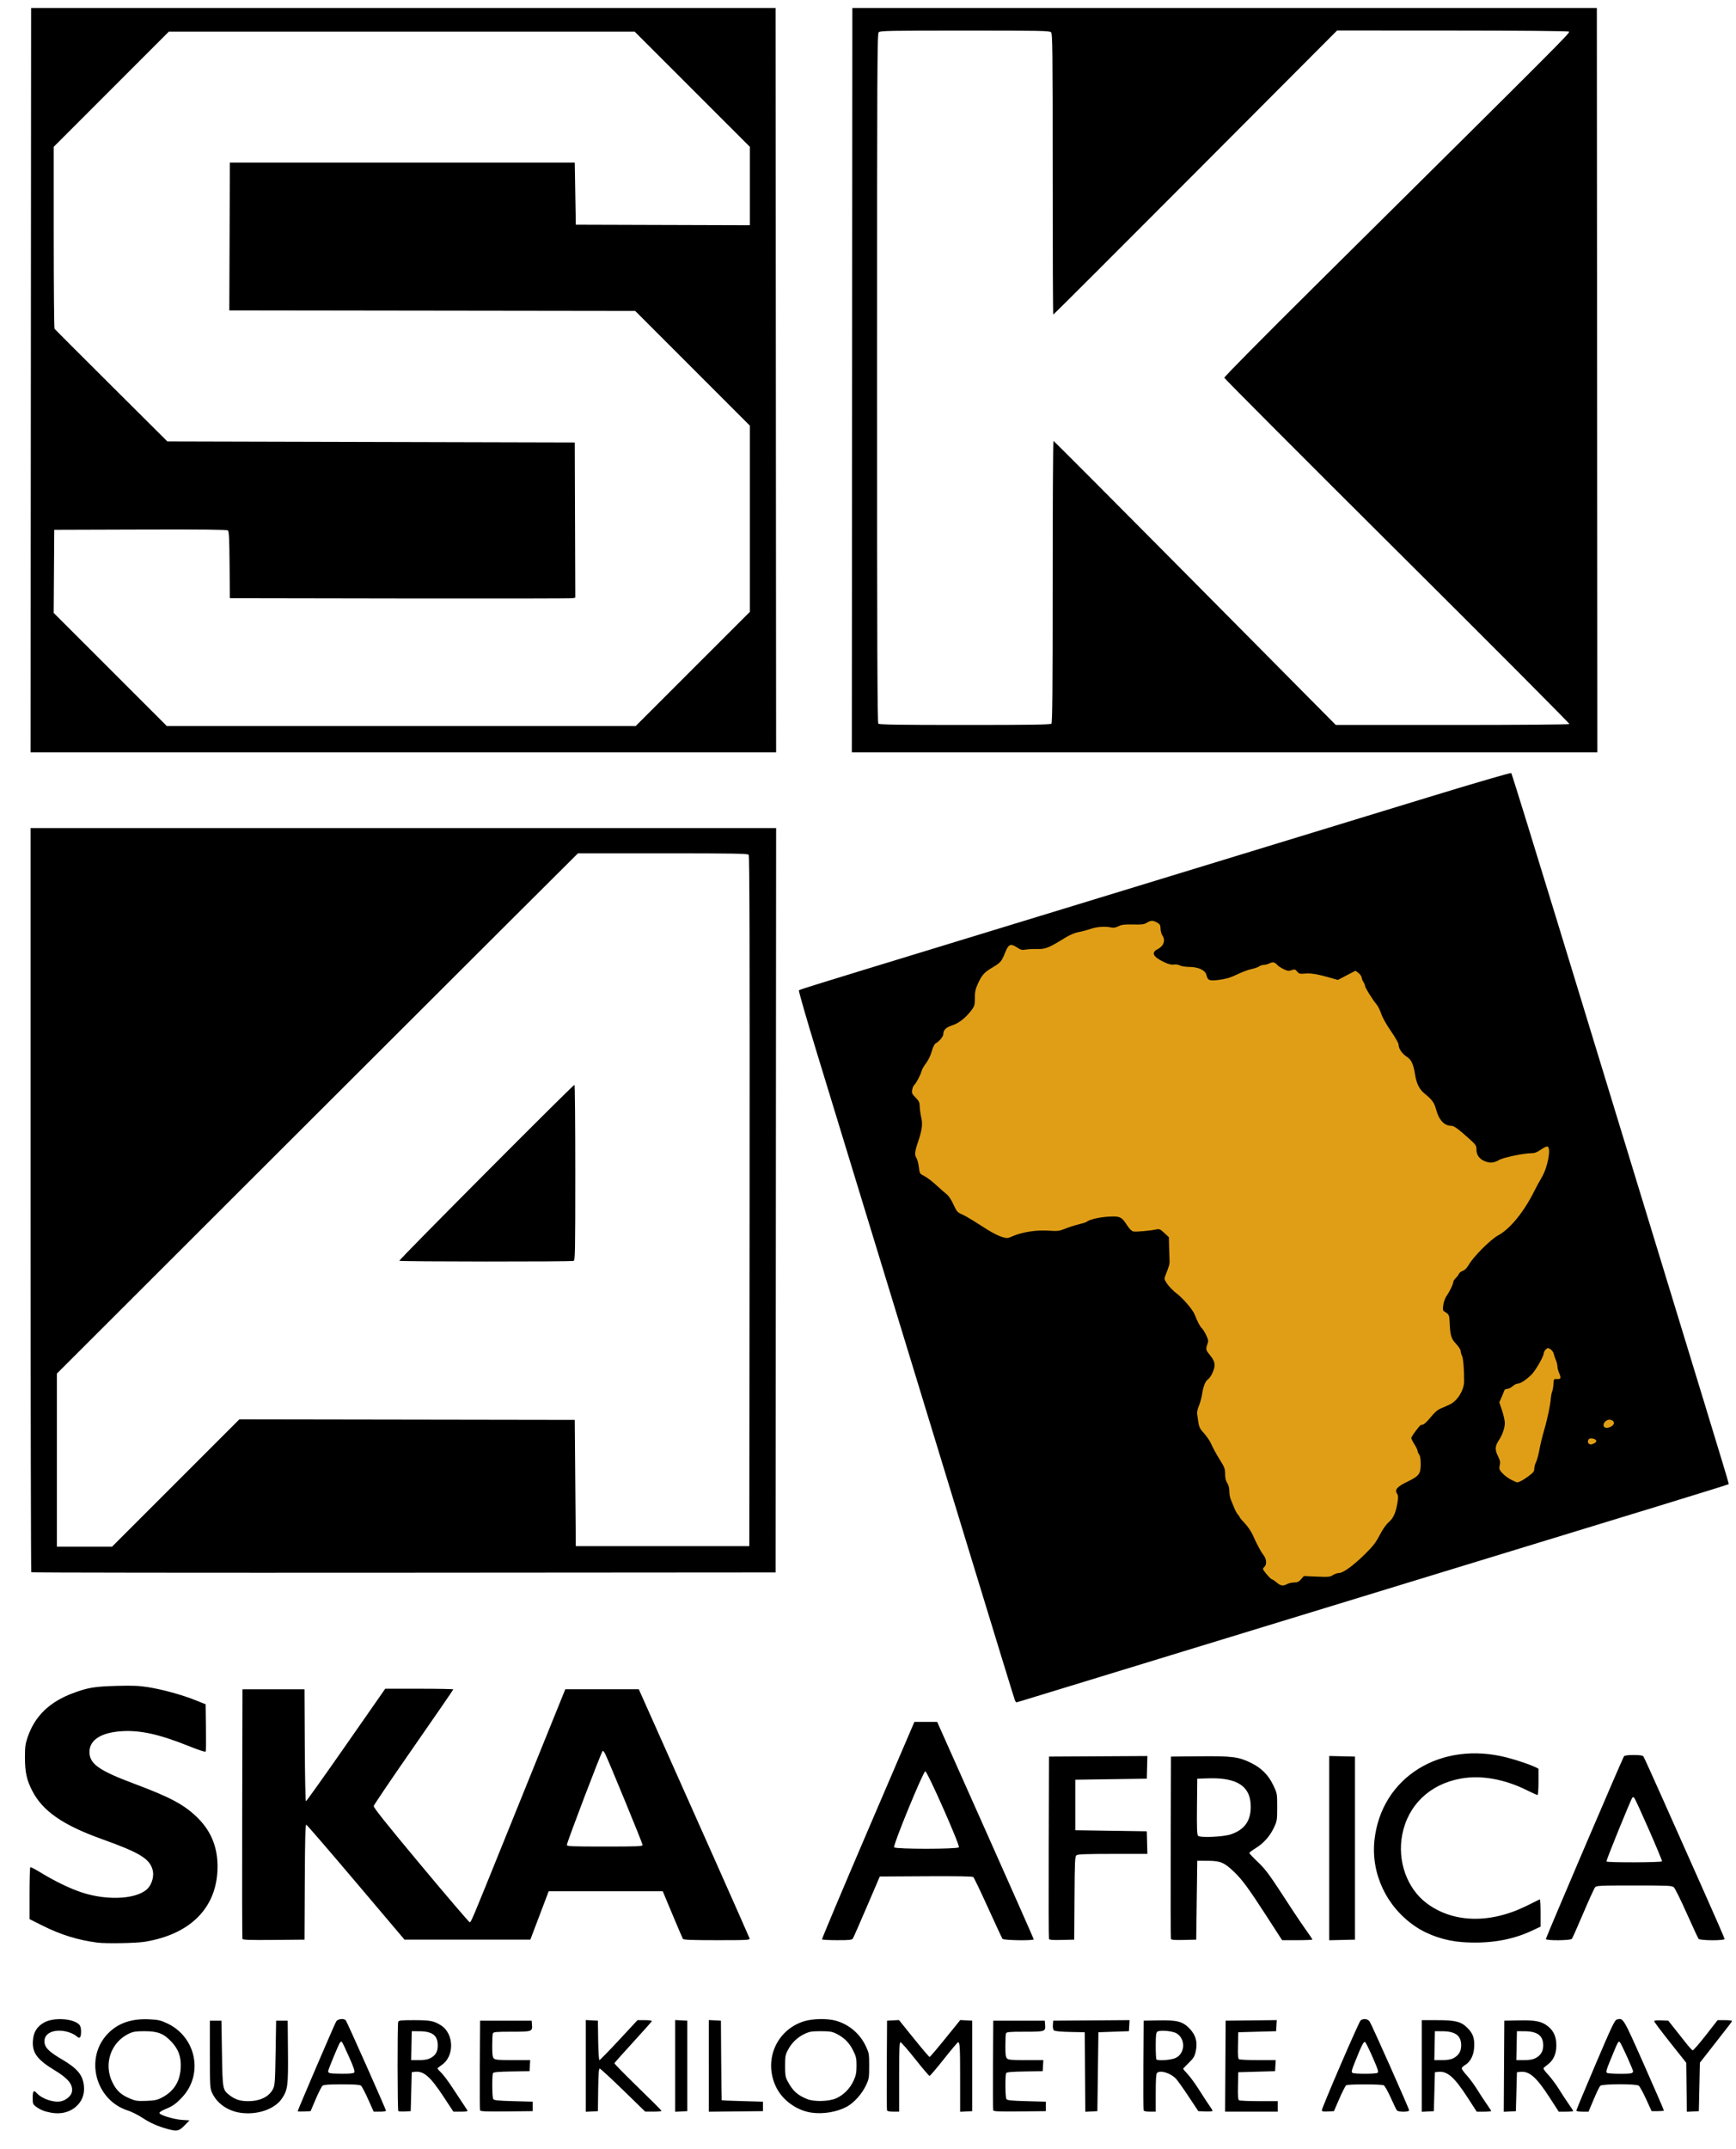 <?xml version="1.0" encoding="UTF-8" standalone="no"?>
<!-- Created with Inkscape (http://www.inkscape.org/) -->

<svg
   xmlns:dc="http://purl.org/dc/elements/1.1/"
   xmlns:cc="http://creativecommons.org/ns#"
   xmlns:rdf="http://www.w3.org/1999/02/22-rdf-syntax-ns#"
   xmlns:svg="http://www.w3.org/2000/svg"
   xmlns="http://www.w3.org/2000/svg"
   xmlns:sodipodi="http://sodipodi.sourceforge.net/DTD/sodipodi-0.dtd"
   xmlns:inkscape="http://www.inkscape.org/namespaces/inkscape"
   version="1.1"
   width="85.848"
   height="106.202"
   id="svg2"
   inkscape:version="0.48.2 r9819"
   sodipodi:docname="ska_africa_logo.svg">
  <sodipodi:namedview
     pagecolor="#ffffff"
     bordercolor="#666666"
     borderopacity="1"
     objecttolerance="10"
     gridtolerance="10"
     guidetolerance="10"
     inkscape:pageopacity="0"
     inkscape:pageshadow="2"
     inkscape:window-width="1680"
     inkscape:window-height="1003"
     id="namedview2992"
     showgrid="false"
     fit-margin-top="1"
     fit-margin-left="1"
     fit-margin-right="1"
     fit-margin-bottom="1"
     inkscape:zoom="5.9571775"
     inkscape:cx="41.691335"
     inkscape:cy="52.953958"
     inkscape:window-x="-4"
     inkscape:window-y="-4"
     inkscape:window-maximized="1"
     inkscape:current-layer="svg2" />
  <defs
     id="defs4" />
  <g
     transform="matrix(0.052,0,0,0.052,-33.632,91.021)"
     id="layer1">
    <g
       transform="translate(54.286,-1231.429)"
       id="g3774">
      <rect
         width="690.486"
         height="672.746"
         x="1187.947"
         y="822.911"
         transform="matrix(0.954,-0.299,0.286,0.958,0,0)"
         id="rect3772"
         style="fill:#e09e16;fill-opacity:1" />
      <path
         d="m 752.071,1504.593 c -9.453,-2.556 -16.43,-5.638 -24.098,-10.644 -4.226,-2.759 -10.319,-5.836 -13.541,-6.839 -31.505,-9.805 -41.965,-50.645 -18.883,-73.727 9.652,-9.652 22.246,-13.901 38.832,-13.102 8.817,0.425 10.872,0.897 17.409,4.001 27.291,12.96 34.331,48.255 13.969,70.024 -5.856,6.261 -9.077,8.542 -16.081,11.388 -3.084,1.254 -5.607,2.846 -5.607,3.539 0,1.968 13.215,6.069 21.328,6.619 l 7.328,0.497 -4.79,4.864 c -5.319,5.4 -7.039,5.767 -15.866,3.38 z m -5.716,-29.862 c 11.328,-5.837 17.264,-15.135 17.974,-28.154 0.573,-10.504 -2.026,-17.789 -8.962,-25.122 -7.241,-7.656 -12.893,-9.861 -25.296,-9.87 -8.07,-0.01 -10.878,0.399 -14.551,2.098 -17.84,8.254 -24.933,29.436 -15.803,47.193 3.84,7.469 8.042,11.246 16.447,14.782 5.182,2.18 7.073,2.443 15.407,2.141 7.965,-0.289 10.354,-0.785 14.784,-3.068 z m -105.176,14.327 c -6.248,-1.094 -10.281,-2.693 -14.358,-5.692 -3.028,-2.228 -3.25,-2.793 -3.25,-8.281 0,-6.672 0.897,-7.884 3.615,-4.881 5.207,5.754 16.415,9.55 23.497,7.959 4.766,-1.071 9.477,-5.154 10.178,-8.823 1.309,-6.847 -3.348,-12.722 -16.29,-20.551 -16.59,-10.036 -21.462,-16.524 -20.829,-27.737 0.468,-8.275 3.636,-13.607 10.464,-17.608 8.754,-5.13 27.587,-4.145 33.485,1.753 1.332,1.332 1.88,3.318 1.88,6.821 0,5.488 -1.26,7.038 -3.831,4.712 -3.563,-3.224 -10.627,-5.609 -16.669,-5.627 -9.876,-0.03 -15.499,4.835 -14.115,12.212 0.835,4.449 5.09,8.384 15.981,14.774 15.117,8.871 20.268,14.996 21.33,25.366 0.72,7.026 -1.112,12.969 -5.499,17.839 -6.107,6.779 -15.293,9.567 -25.588,7.765 z m 179.804,0.033 c -12.074,-1.794 -22.16,-8.911 -26.775,-18.892 -2.042,-4.417 -2.137,-6.046 -2.137,-36.623 l 0,-32 5.5,0 5.5,0 0.5,31 c 0.553,34.305 0.652,34.845 7.303,39.917 5.323,4.06 10.106,5.583 17.539,5.583 11.454,0 20.062,-4.235 23.767,-11.694 1.692,-3.405 1.944,-7.021 2.391,-34.306 l 0.5,-30.5 5.5,0 5.5,0 0.265,29.441 c 0.294,32.663 -0.214,36.491 -5.961,44.843 -6.876,9.993 -23.531,15.587 -39.392,13.23 z m 543.123,-0.117 c -14.014,-2.065 -27.377,-11.706 -33.475,-24.152 -12.387,-25.28 0.029,-54.515 26.645,-62.736 8.156,-2.519 22.523,-2.716 30.363,-0.416 12.546,3.681 22.62,12.305 28.247,24.183 3.03,6.395 3.185,7.309 3.185,18.723 0,11.427 -0.153,12.323 -3.201,18.759 -3.771,7.962 -11.366,16.378 -18.038,19.988 -9.383,5.078 -22.591,7.291 -33.725,5.65 z m 23.64,-13.619 c 6.957,-3.124 13.123,-9.338 16.402,-16.53 2.357,-5.171 2.855,-7.63 2.885,-14.268 0.033,-7.091 -0.345,-8.796 -3.255,-14.708 -3.583,-7.277 -8.593,-12.25 -16.072,-15.953 -3.894,-1.928 -6.236,-2.297 -14.636,-2.307 -8.721,-0.01 -10.704,0.322 -15.5,2.598 -6.806,3.229 -12.189,8.42 -15.764,15.203 -2.451,4.649 -2.735,6.224 -2.735,15.187 -6e-4,8.618 0.328,10.617 2.381,14.469 4.957,9.3 9.36,13.315 18.742,17.091 6.636,2.671 20.754,2.27 27.551,-0.782 z m -512.176,12.329 c 0,-1.039 35.252,-83.231 36.609,-85.357 1.617,-2.532 7.398,-3.162 9.169,-1 1.225,1.495 38.221,84.621 38.221,85.877 0,0.48 -2.634,0.873 -5.853,0.873 l -5.853,0 -5.265,-11.75 c -2.896,-6.463 -5.973,-12.312 -6.838,-13 -1.116,-0.887 -6.403,-1.25 -18.191,-1.25 -11.748,0 -17.101,0.366 -18.267,1.25 -0.907,0.688 -3.849,6.425 -6.537,12.75 l -4.888,11.5 -6.154,0.298 c -3.385,0.164 -6.154,0.078 -6.154,-0.191 z m 53.813,-36.882 c 0.777,-0.936 -0.535,-4.858 -4.933,-14.75 -3.295,-7.411 -6.345,-13.832 -6.778,-14.267 -0.433,-0.436 -1.236,-0.211 -1.784,0.5 -1.4,1.815 -11.318,25.771 -11.318,27.337 0,1.987 1.68,2.291 13.127,2.376 7.476,0.055 10.941,-0.299 11.686,-1.196 z m 41.897,36.652 c -0.862,-0.862 -0.962,-82.558 -0.103,-84.795 0.514,-1.34 2.772,-1.581 14.75,-1.576 15.813,0.01 19.118,0.641 25.978,4.992 12.54,7.953 12.851,29.557 0.542,37.702 -2.132,1.411 -3.877,2.868 -3.877,3.237 0,0.369 1.617,2.222 3.592,4.117 1.976,1.895 6.531,7.946 10.123,13.446 3.592,5.5 8.201,12.475 10.243,15.5 2.042,3.025 4.038,6.062 4.436,6.75 0.55,0.95 -0.959,1.25 -6.285,1.25 l -7.008,0 -9.379,-14.25 c -12.88,-19.569 -19.084,-24.825 -27.842,-23.587 l -2.381,0.337 -0.5,18.5 -0.5,18.5 -5.54,0.294 c -3.047,0.162 -5.859,-0.026 -6.25,-0.417 z m 30.219,-50.129 c 5.174,-2.638 7.302,-6.176 7.302,-12.141 0,-9.494 -5.02,-13.44 -17.231,-13.544 l -7.5,-0.064 -0.278,13.75 -0.278,13.75 7.278,0 c 4.953,0 8.374,-0.56 10.707,-1.75 z m 47.535,49.519 c -0.268,-0.697 -0.369,-20.168 -0.225,-43.267 l 0.261,-42 24.5,0 24.5,0 0.315,3.82 c 0.536,6.505 0.027,6.68 -19.33,6.68 -14.826,0 -17.357,0.224 -17.878,1.582 -0.334,0.87 -0.607,6.238 -0.607,11.929 0,8.073 0.345,10.692 1.571,11.918 1.301,1.301 4.403,1.571 18.052,1.571 l 16.481,0 -0.302,5.25 -0.302,5.25 -16.956,0.275 c -12.031,0.195 -17.183,0.631 -17.735,1.5 -1.11,1.747 -0.966,22.927 0.168,24.725 0.765,1.212 4.453,1.596 19.235,2 l 18.289,0.5 0,4.5 0,4.5 -24.775,0.268 c -19.281,0.208 -24.883,-0.014 -25.261,-1 z m 100.536,-42.267 0,-43.6 5.75,0.3 5.75,0.3 0.272,18.75 c 0.151,10.391 0.678,18.75 1.182,18.75 0.5,0 8.858,-8.55 18.572,-19 l 17.663,-19 6.989,0 c 3.909,0 6.842,0.412 6.655,0.935 -0.183,0.515 -8.208,9.533 -17.833,20.041 -9.625,10.508 -17.632,19.483 -17.793,19.945 -0.161,0.461 9.851,10.668 22.25,22.681 12.399,12.013 22.543,22.192 22.543,22.62 0,0.428 -3.487,0.764 -7.75,0.746 l -7.75,-0.032 -21,-20.423 c -11.55,-11.233 -21.553,-20.443 -22.229,-20.468 -0.925,-0.033 -1.296,4.971 -1.5,20.206 l -0.271,20.25 -5.75,0.3 -5.75,0.3 0,-43.6 z m 85,0 0,-43.6 5.75,0.3 5.75,0.3 0,43 0,43 -5.75,0.3 -5.75,0.3 0,-43.6 z m 32,-0.033 0,-43.567 5.75,0.3 5.75,0.3 0.262,37.75 c 0.144,20.762 0.369,37.838 0.5,37.945 0.131,0.107 9.013,0.445 19.738,0.75 l 19.5,0.555 0,4.5 0,4.5 -25.75,0.267 -25.75,0.267 0,-43.567 z m 169.457,42.283 c -0.264,-0.688 -0.362,-20.15 -0.219,-43.25 l 0.261,-42 5.666,-0.297 5.666,-0.297 14.157,17.547 c 7.787,9.651 14.512,17.547 14.946,17.547 0.434,0 7.179,-7.897 14.99,-17.548 l 14.201,-17.548 5.686,0.298 5.686,0.298 0,43 0,43 -5.75,0.3 -5.75,0.3 0,-31.468 c 0,-30.101 -0.259,-34.632 -1.98,-34.632 -0.421,0 -6.477,7.2 -13.458,16 -6.981,8.8 -13.123,16 -13.648,16 -0.525,0 -6.659,-7.2 -13.63,-16 -6.971,-8.8 -13.262,-16 -13.979,-16 -1.046,0 -1.304,6.534 -1.304,33 l 0,33 -5.531,0 c -3.503,0 -5.707,-0.458 -6.011,-1.25 z m 101.007,0.017 c -0.268,-0.697 -0.369,-20.168 -0.225,-43.267 l 0.261,-41.999 24.5,0 24.5,0 0.315,3.82 c 0.536,6.505 0.027,6.68 -19.33,6.68 -14.826,0 -17.356,0.224 -17.878,1.582 -0.334,0.87 -0.607,6.238 -0.607,11.929 0,8.073 0.345,10.692 1.571,11.918 1.302,1.301 4.403,1.571 18.052,1.571 l 16.481,0 -0.302,5.25 -0.302,5.25 -16.956,0.275 c -12.031,0.195 -17.183,0.631 -17.735,1.5 -1.11,1.747 -0.966,22.927 0.168,24.725 0.765,1.212 4.453,1.596 19.235,2 l 18.289,0.5 0,4.5 0,4.5 -24.775,0.268 c -19.281,0.208 -24.883,-0.014 -25.261,-1 z m 87.298,-36.468 -0.262,-37.8 -13.933,-0.279 c -8.51,-0.171 -14.465,-0.721 -15.3,-1.413 -0.855,-0.71 -1.254,-2.664 -1.067,-5.221 l 0.299,-4.087 36.303,-0.263 36.303,-0.263 -0.303,5.263 -0.303,5.263 -14.5,0.5 -14.5,0.5 -0.5,37.5 -0.5,37.5 -5.738,0.299 -5.738,0.3 -0.262,-37.8 z m 55.695,36.45 c -0.264,-0.688 -0.362,-20.15 -0.219,-43.25 l 0.261,-42 13.894,-0.279 c 18.038,-0.362 23.194,0.983 29.762,7.768 6.008,6.207 7.843,12.972 5.887,21.712 -1.076,4.809 -2.117,6.522 -6.659,10.956 -2.961,2.891 -5.383,5.413 -5.383,5.606 0,0.193 2.034,2.535 4.52,5.204 2.486,2.67 7.491,9.586 11.122,15.37 3.631,5.784 7.897,12.304 9.48,14.489 1.583,2.185 2.878,4.376 2.878,4.869 0,0.493 -3.038,0.763 -6.75,0.6 l -6.75,-0.296 -9.249,-13.944 c -5.087,-7.669 -10.487,-15.263 -12,-16.876 -5.092,-5.426 -15.074,-8.457 -18.051,-5.48 -0.843,0.843 -1.2,6.489 -1.2,19 l 0,17.8 -5.531,0 c -3.503,0 -5.707,-0.458 -6.011,-1.25 z m 30.33,-49.74 c 9.283,-4.213 9.837,-18.256 0.929,-23.519 -3.846,-2.272 -16.061,-3.28 -18.203,-1.502 -1.2,0.996 -1.513,3.785 -1.513,13.467 0,6.716 0.3,12.511 0.667,12.877 1.498,1.498 13.9,0.592 18.121,-1.323 z m 47.452,7.74 0.261,-43.25 24.303,-0.268 24.303,-0.268 -0.303,5.268 -0.303,5.268 -18,0.5 -18,0.5 -0.282,12.421 c -0.21,9.265 0.044,12.628 1,13.235 0.705,0.448 8.843,0.821 18.084,0.829 l 16.802,0.015 -0.302,5.25 -0.302,5.25 -17.5,0.5 -17.5,0.5 -0.281,12.922 c -0.21,9.666 0.042,13.127 1,13.735 0.705,0.447 9.269,0.82 19.031,0.828 l 17.75,0.015 0,5 0,5 -25.011,0 -25.011,0 0.261,-43.25 z m 91.761,41.881 c 0,-2.479 35.195,-84.047 36.84,-85.38 2.514,-2.037 6.936,-1.522 8.581,1 2.127,3.263 37.579,82.953 37.579,84.471 0,1.724 -10.402,1.749 -11.694,0.029 -0.516,-0.688 -3.134,-6.119 -5.818,-12.069 -2.683,-5.951 -5.661,-11.238 -6.618,-11.75 -2.181,-1.167 -33.888,-1.206 -35.722,-0.044 -0.743,0.471 -3.674,6.202 -6.512,12.735 l -5.161,11.878 -5.738,0.3 c -4.517,0.236 -5.738,-0.013 -5.738,-1.17 z m 52.943,-35.574 c 1.194,-0.755 0.432,-3.213 -4.41,-14.235 -3.219,-7.327 -6.439,-13.964 -7.155,-14.749 -1.412,-1.546 -3.164,1.804 -10.345,19.774 -2.753,6.89 -3.091,8.502 -1.934,9.235 1.847,1.17 21.989,1.148 23.844,-0.026 z m 42.057,-6.507 0,-43.55 14.319,0 c 17.82,0 23.069,1.335 29.145,7.411 5.313,5.313 6.862,9.821 6.369,18.541 -0.434,7.677 -3.741,13.952 -8.899,16.886 -1.607,0.914 -2.924,2.274 -2.928,3.022 0,0.748 2.168,3.739 4.826,6.647 2.658,2.908 7.014,8.821 9.679,13.14 2.666,4.319 6.791,10.61 9.168,13.98 2.376,3.37 4.321,6.407 4.321,6.75 0,0.343 -3.086,0.623 -6.858,0.623 l -6.858,0 -8.586,-13.278 c -12.784,-19.771 -19.433,-25.559 -28.216,-24.561 l -2.982,0.339 -0.5,18.5 -0.5,18.5 -5.75,0.3 -5.75,0.3 0,-43.55 z m 29.929,-7.301 c 5.157,-2.629 7.571,-6.536 7.571,-12.248 0,-9.178 -5.437,-13.355 -17.5,-13.444 l -7.5,-0.056 -0.278,13.75 -0.278,13.75 7.278,0 c 4.952,0 8.374,-0.56 10.707,-1.75 z m 48.31,7.552 0.261,-43.3 13.894,-0.279 c 16.076,-0.323 21.944,0.919 27.985,5.924 5.236,4.338 7.572,9.805 7.599,17.789 0.026,7.618 -2.514,13.723 -7.306,17.557 -1.745,1.396 -3.752,3.015 -4.46,3.599 -1.004,0.826 -0.112,2.331 4.042,6.817 2.932,3.167 7.529,9.32 10.218,13.675 2.688,4.355 6.832,10.675 9.208,14.045 2.376,3.37 4.321,6.407 4.321,6.75 0,0.343 -3.086,0.623 -6.858,0.623 l -6.858,0 -8.586,-13.278 c -12.784,-19.771 -19.433,-25.559 -28.216,-24.561 l -2.982,0.339 -0.5,18.5 -0.5,18.5 -5.761,0.3 -5.761,0.3 0.261,-43.3 z m 29.69,-7.552 c 5.157,-2.629 7.571,-6.536 7.571,-12.248 0,-9.178 -5.437,-13.355 -17.5,-13.444 l -7.5,-0.056 -0.278,13.75 -0.278,13.75 7.278,0 c 4.952,0 8.374,-0.56 10.707,-1.75 z m 39.071,49.685 c 0,-0.587 8.14,-20.163 18.088,-43.503 15.734,-36.913 18.402,-42.515 20.5,-43.041 6.139,-1.541 5.744,-2.2 25.935,43.284 10.437,23.511 18.864,42.991 18.726,43.288 -0.138,0.297 -2.813,0.54 -5.946,0.54 l -5.696,0 -5.276,-11.493 c -2.902,-6.321 -6.05,-12.059 -6.995,-12.75 -2.573,-1.881 -34.683,-1.768 -36.58,0.129 -0.762,0.762 -3.585,6.612 -6.273,13 l -4.887,11.614 -5.798,0 c -3.441,0 -5.798,-0.434 -5.798,-1.067 z m 52.418,-35.54 c 0.87,-0.334 1.582,-1.055 1.582,-1.602 0,-1.721 -11.081,-26.221 -12.535,-27.716 -1.526,-1.569 -1.466,-1.682 -9.661,18.291 -3.275,7.982 -3.786,10.031 -2.676,10.735 1.551,0.983 20.86,1.225 23.29,0.293 z m 52.383,13.405 -0.302,-23.298 -15.25,-19.213 c -8.387,-10.567 -15.25,-19.7 -15.25,-20.296 0,-0.699 2.384,-0.978 6.725,-0.787 l 6.725,0.296 6.025,7.611 c 3.314,4.186 8.275,10.456 11.025,13.932 2.75,3.477 5.489,6.477 6.088,6.668 0.598,0.191 6.189,-6.191 12.424,-14.182 l 11.336,-14.529 6.826,0 c 3.755,0 6.822,0.338 6.817,0.75 -0.01,0.759 -1.131,2.233 -19.991,26.282 l -10.5,13.389 -0.5,23.04 -0.5,23.04 -5.698,0.298 -5.698,0.298 -0.302,-23.298 z M 685.071,1327.388 c -18.508,-2.401 -34.893,-7.485 -52.38,-16.251 l -12.12,-6.076 0,-24.433 c 0,-13.438 0.341,-24.644 0.757,-24.901 0.416,-0.257 4.804,2.005 9.75,5.026 13.53,8.265 27.549,15.063 38.855,18.842 25.759,8.609 55.538,6.357 64.07,-4.844 3.508,-4.606 4.996,-11.372 3.622,-16.475 -2.874,-10.674 -12.338,-16.425 -48.054,-29.205 -37.296,-13.345 -56.575,-26.706 -66.49,-46.081 -5.233,-10.225 -6.856,-17.651 -6.867,-31.413 -0.01,-10.439 0.34,-13.012 2.676,-19.778 6.81,-19.724 20.603,-33.087 42.729,-41.398 14.233,-5.346 20.656,-6.432 41.512,-7.017 15.067,-0.423 21.326,-0.18 29.878,1.161 13.727,2.152 32.213,7.211 45.062,12.33 l 10,3.984 0.27,21.836 c 0.149,12.01 0.069,22.36 -0.177,23.002 -0.296,0.771 -5.8,-0.976 -16.27,-5.165 -27.814,-11.128 -45.742,-15.119 -63.323,-14.097 -19.726,1.147 -31,8.291 -31,19.643 0,11.467 8.784,17.693 43,30.478 34.679,12.958 48.013,20.218 60.632,33.012 13.075,13.256 19.015,29.535 18.065,49.51 -1.727,36.314 -26.592,60.578 -69.197,67.525 -8.281,1.35 -36.812,1.849 -45,0.787 z m 1298,-0.473 c -16.004,-1.137 -32.35,-6.604 -44.675,-14.94 -27.334,-18.488 -42.312,-50.207 -38.797,-82.157 6.566,-59.668 63.063,-94.691 126.261,-78.271 9.737,2.53 22.357,6.825 26.96,9.176 l 2.75,1.405 0,12.474 c 0,7.294 -0.398,12.474 -0.959,12.474 -0.527,0 -4.915,-1.972 -9.75,-4.382 -21.591,-10.762 -43.886,-14.704 -63.291,-11.191 -29.467,5.335 -50.177,25.233 -55.59,53.41 -4.757,24.762 4.473,50.807 22.974,64.829 25.123,19.041 60.471,19.985 95.616,2.555 6.325,-3.137 11.838,-5.858 12.25,-6.046 0.412,-0.189 0.75,5.574 0.75,12.805 l 0,13.148 -8.255,3.869 c -19.333,9.06 -41.12,12.625 -66.244,10.84 z m -1160.033,-3.073 c -0.265,-0.696 -0.366,-54.365 -0.224,-119.265 l 0.257,-118 29.5,0 29.5,0 0.259,53.25 c 0.142,29.288 0.627,53.25 1.077,53.25 0.45,0 17.607,-24.075 38.127,-53.5 l 37.31,-53.5 32.364,0 c 17.8,0 32.364,0.28 32.364,0.622 0,0.342 -16.954,24.98 -37.675,54.75 -20.721,29.77 -37.835,55.028 -38.032,56.128 -0.257,1.44 12.272,17.125 44.733,56 24.8,29.7 45.681,54.134 46.403,54.298 1.458,0.332 0.41,2.807 34.62,-81.799 12.787,-31.625 30.723,-75.95 39.856,-98.5 l 16.606,-41 34.94,0 34.94,0 9.173,20.5 c 38.103,85.151 95.771,214.817 96.175,216.25 0.463,1.64 -1.488,1.75 -31.064,1.75 -24.167,0 -31.739,-0.293 -32.331,-1.25 -0.425,-0.688 -4.909,-11.15 -9.964,-23.25 l -9.191,-22 -54.244,0 -54.244,0 -8.723,23 -8.723,23 -59.825,0 -59.825,0 -46.092,-54.43 c -25.351,-29.936 -46.633,-54.61 -47.294,-54.831 -0.925,-0.308 -1.262,12.264 -1.461,54.43 l -0.259,54.831 -29.276,0.265 c -22.882,0.207 -29.381,-0.011 -29.757,-1 z m 380.533,-89.35 c 0,-1.472 -32.529,-80.555 -35.648,-86.666 -0.772,-1.512 -1.78,-2.75 -2.241,-2.75 -0.929,0 -34.111,87.029 -34.111,89.466 0,1.35 4.314,1.534 36,1.534 32.186,0 36,-0.168 36,-1.584 z m 170.638,89.808 c -0.264,-0.427 19.397,-47.114 43.691,-103.75 l 44.171,-102.974 10.83,0 10.83,0 45.92,102.941 c 25.256,56.617 45.92,103.305 45.92,103.75 0,1.407 -28.624,0.982 -29.699,-0.441 -0.519,-0.688 -6.704,-13.953 -13.743,-29.478 -7.039,-15.525 -13.359,-28.692 -14.043,-29.261 -0.825,-0.685 -16.021,-0.945 -45.089,-0.772 l -43.844,0.261 -12.214,28.5 c -6.718,15.675 -12.703,29.288 -13.299,30.25 -0.949,1.531 -2.828,1.75 -15.017,1.75 -7.663,0 -14.148,-0.349 -14.412,-0.776 z m 130.172,-87.496 c 1.313,-1.582 -29.947,-72.228 -31.96,-72.228 -1.97,0 -30.962,70.659 -29.645,72.247 1.517,1.827 60.088,1.809 61.605,-0.019 z m 85.662,87.053 c -0.269,-0.705 -0.373,-39.982 -0.231,-87.282 l 0.258,-86 46.784,-0.26 46.784,-0.26 -0.284,10.76 -0.284,10.76 -34,0.5 -34,0.5 0,24 0,24 34,0.5 34,0.5 0.284,10.75 0.284,10.75 -32.843,0 c -24.708,0 -33.261,0.31 -34.53,1.25 -1.526,1.13 -1.712,5.034 -1.941,40.75 l -0.254,39.5 -11.769,0.282 c -8.86,0.212 -11.89,-0.035 -12.258,-1 z m 116,0 c -0.269,-0.705 -0.373,-39.982 -0.231,-87.282 l 0.258,-86 27.237,-0.266 c 31.086,-0.304 37.172,0.478 48.992,6.296 9.802,4.824 16.424,11.489 21.056,21.188 3.698,7.744 3.716,7.843 3.716,20.782 0,12.521 -0.117,13.246 -3.164,19.68 -3.863,8.155 -9.758,14.724 -17.5,19.503 -3.21,1.981 -5.836,3.983 -5.836,4.449 0,0.466 3.657,4.34 8.127,8.608 8.003,7.643 10.373,10.931 33.335,46.261 3.753,5.775 9.46,14.17 12.681,18.656 3.221,4.486 5.857,8.423 5.857,8.75 0,0.327 -6.486,0.594 -14.413,0.594 l -14.413,0 -14.688,-22.709 c -17.348,-26.822 -23.259,-34.863 -31.188,-42.425 -9.168,-8.745 -12.855,-10.28 -24.798,-10.327 l -10,-0.039 -0.5,37.5 -0.5,37.5 -11.769,0.282 c -8.86,0.212 -11.89,-0.035 -12.258,-1 z m 57.027,-99.382 c 12.938,-4.428 18.868,-12.698 18.868,-26.311 0,-19.294 -12.718,-27.773 -40.368,-26.915 l -10.5,0.326 -0.267,26.377 c -0.203,20.023 0.036,26.742 0.989,27.89 1.725,2.079 24.063,1.102 31.278,-1.367 z m 93.5,13.1 0,-87.562 12.25,0.281 12.25,0.281 0,87 0,87 -12.25,0.281 -12.25,0.281 0,-87.562 z m 206,86.439 c 0,-1.342 72.989,-172 74.285,-173.689 0.631,-0.822 3.789,-1.25 9.214,-1.25 5.415,0 8.592,0.43 9.235,1.25 0.539,0.688 8.879,19.025 18.533,40.75 9.654,21.725 26.819,60.256 38.143,85.624 11.324,25.368 20.589,46.631 20.589,47.25 0,1.663 -23.424,1.546 -24.742,-0.124 -0.543,-0.688 -5.613,-11.6 -11.267,-24.25 -5.654,-12.65 -11.165,-23.788 -12.246,-24.75 -1.795,-1.597 -5.083,-1.75 -37.7,-1.75 -32.797,0 -35.857,0.144 -37.228,1.75 -0.822,0.963 -5.895,12.1 -11.274,24.75 -5.379,12.65 -10.232,23.562 -10.784,24.25 -1.295,1.613 -24.759,1.792 -24.759,0.189 z m 110.463,-73.88 c 0.575,-0.93 -24.739,-58.693 -26.511,-60.493 -0.505,-0.513 -1.205,-0.647 -1.554,-0.298 -1.32,1.32 -25.247,60.166 -24.774,60.931 0.709,1.146 52.129,1.01 52.84,-0.14 z m -615.462,-153.31 c -0.526,-1.238 -20.117,-65.025 -43.536,-141.75 -23.419,-76.725 -47.476,-155.475 -53.459,-175 -5.983,-19.525 -25.044,-81.85 -42.358,-138.5 -17.314,-56.65 -39.439,-129.031 -49.166,-160.847 -9.728,-31.816 -17.303,-58.181 -16.834,-58.589 0.469,-0.408 28.528,-9.178 62.353,-19.488 57.015,-17.379 357.28,-109.144 536.869,-164.075 43.907,-13.43 77.745,-23.288 78.239,-22.794 0.479,0.479 19.576,62.053 42.438,136.831 22.862,74.778 67.918,222.136 100.123,327.461 69.494,227.276 64.596,211.069 63.979,211.685 -0.273,0.273 -32.818,10.38 -72.322,22.461 -72.861,22.281 -211.254,64.588 -431.326,131.856 -66.825,20.426 -133.119,40.707 -147.319,45.068 -14.2,4.361 -26.023,7.93 -26.271,7.93 -0.249,0 -0.883,-1.012 -1.409,-2.25 z m 258.999,-110.25 c 1.375,-0.786 4.312,-1.445 6.527,-1.465 3.211,-0.028 4.568,-0.652 6.695,-3.076 l 2.668,-3.04 12.305,0.532 c 11.126,0.481 12.592,0.342 15.305,-1.453 1.65,-1.092 4.293,-1.989 5.873,-1.992 3.956,-0.01 13.861,-7.274 25.105,-18.415 7.296,-7.229 10.065,-10.833 13.517,-17.592 2.743,-5.372 5.908,-9.887 8.599,-12.27 4.583,-4.057 6.737,-8.973 8.395,-19.157 0.735,-4.518 0.631,-6.225 -0.486,-7.928 -2.468,-3.767 -0.028,-6.635 9.6,-11.28 11.29,-5.447 12.897,-7.541 12.897,-16.808 0,-4.76 -0.494,-7.827 -1.468,-9.115 -0.807,-1.068 -1.482,-2.64 -1.5,-3.495 -0.017,-0.855 -1.382,-3.683 -3.032,-6.285 -1.65,-2.602 -2.996,-5.277 -2.99,-5.946 0.01,-1.02 3.864,-6.534 8.016,-11.465 0.579,-0.688 1.884,-1.25 2.901,-1.25 1.077,0 4.137,-2.833 7.335,-6.792 3.933,-4.868 6.727,-7.296 9.863,-8.574 2.406,-0.98 6.381,-2.762 8.834,-3.958 7.049,-3.44 13.221,-13.497 13.304,-21.676 0.108,-10.652 -0.785,-21.933 -1.916,-24.2 -0.741,-1.485 -1.346,-3.642 -1.346,-4.793 0,-1.151 -1.972,-4.211 -4.382,-6.8 -4.748,-5.1 -5.484,-7.587 -6.118,-20.661 -0.336,-6.928 -0.563,-7.383 -5.037,-10.076 -1.426,-0.858 -1.592,-1.896 -0.994,-6.239 0.399,-2.897 1.758,-6.657 3.064,-8.47 2.841,-3.946 6.468,-11.48 6.468,-13.436 0,-0.781 1.046,-2.412 2.325,-3.623 1.278,-1.211 2.623,-3.011 2.987,-4 0.364,-0.989 2.004,-2.265 3.643,-2.837 1.954,-0.681 3.939,-2.692 5.763,-5.838 4.549,-7.846 20.877,-24.161 27.957,-27.935 11.209,-5.975 24.486,-22.247 34.343,-42.093 1.776,-3.575 4.981,-9.465 7.124,-13.09 5.667,-9.586 9.068,-27.849 5.444,-29.239 -0.778,-0.298 -3.589,1.003 -6.247,2.893 -3.482,2.475 -5.903,3.436 -8.664,3.436 -7.696,0 -27.075,4.051 -31.353,6.555 -4.789,2.803 -8.576,3.072 -13.607,0.97 -5.006,-2.092 -7.715,-5.93 -7.715,-10.932 0,-3.869 -0.47,-4.559 -7.25,-10.66 -9.876,-8.887 -14.074,-11.933 -16.445,-11.933 -6.946,0 -12.031,-5.483 -14.792,-15.952 -1.561,-5.919 -3.94,-9.167 -10.659,-14.555 -5.199,-4.169 -7.905,-9.658 -9.366,-18.993 -1.418,-9.063 -3.517,-13.493 -7.621,-16.084 -4.475,-2.825 -7.855,-7.729 -7.869,-11.416 -0.01,-1.466 -3.022,-6.842 -7.295,-13 -4.277,-6.164 -8.095,-12.968 -9.244,-16.476 -1.077,-3.287 -3.103,-7.337 -4.502,-9 -3.901,-4.639 -10.957,-15.986 -10.957,-17.621 0,-0.802 -0.631,-2.358 -1.401,-3.459 -0.771,-1.1 -1.558,-3.068 -1.75,-4.372 -0.192,-1.304 -1.597,-3.3 -3.123,-4.435 l -2.774,-2.064 -8.37,4.383 -8.37,4.383 -5.356,-1.547 c -13.23,-3.82 -20.035,-5.026 -25.609,-4.536 -5.183,0.455 -5.943,0.267 -7.747,-1.918 -1.807,-2.188 -2.313,-2.313 -5.24,-1.287 -2.755,0.965 -3.903,0.814 -7.669,-1.009 -2.436,-1.179 -4.991,-2.821 -5.678,-3.649 -2.406,-2.899 -4.592,-3.444 -7.574,-1.889 -1.562,0.815 -3.977,1.484 -5.367,1.487 -1.39,0.003 -3.485,0.677 -4.655,1.496 -1.17,0.82 -4.533,1.982 -7.473,2.583 -2.94,0.601 -8.982,2.865 -13.427,5.032 -6.006,2.927 -10.294,4.236 -16.688,5.091 -9.741,1.303 -11.182,0.777 -12.518,-4.572 -1.138,-4.555 -7.596,-7.613 -16.173,-7.66 -3.596,-0.019 -7.649,-0.65 -9.006,-1.402 -1.415,-0.784 -3.858,-1.141 -5.728,-0.837 -2.299,0.373 -4.962,-0.271 -9.032,-2.186 -10.874,-5.115 -12.961,-9.127 -6.469,-12.439 5.79,-2.954 7.718,-8.485 4.539,-13.023 -0.912,-1.302 -1.7,-4.178 -1.75,-6.392 -0.077,-3.367 -0.582,-4.311 -3.092,-5.782 -3.952,-2.316 -6.111,-2.308 -9.903,0.036 -2.646,1.635 -4.707,1.901 -13.118,1.693 -8.12,-0.201 -10.704,0.107 -13.871,1.653 -2.749,1.342 -4.804,1.689 -7,1.181 -5.442,-1.258 -13.624,-0.7 -19.455,1.326 -3.109,1.08 -8.261,2.449 -11.447,3.042 -3.747,0.697 -8.341,2.648 -13,5.522 -15.47,9.541 -18.532,10.776 -26.205,10.576 -3.85,-0.101 -8.847,0.149 -11.103,0.554 -3.498,0.628 -4.702,0.34 -8.17,-1.955 -6.26,-4.143 -8.184,-3.319 -11.493,4.921 -3.406,8.482 -4.229,9.423 -12.597,14.402 -7.361,4.38 -9.534,6.884 -13.464,15.516 -2.11,4.633 -2.673,7.395 -2.673,13.1 0,6.367 -0.34,7.694 -2.848,11.129 -5.304,7.264 -12.282,12.869 -18.413,14.789 -6.059,1.897 -8.739,4.477 -8.739,8.41 0,2.325 -3.766,6.87 -7.34,8.858 -1.1,0.612 -2.566,3.643 -3.647,7.539 -1.068,3.851 -3.281,8.447 -5.41,11.237 -1.982,2.596 -3.895,5.924 -4.252,7.394 -0.863,3.559 -5.141,11.754 -6.897,13.211 -0.771,0.64 -1.695,2.728 -2.054,4.641 -0.581,3.095 -0.229,3.912 3.198,7.421 3.301,3.38 3.868,4.618 3.975,8.671 0.069,2.6 0.726,7.269 1.46,10.374 1.483,6.272 0.692,12.12 -3.161,23.354 -3.004,8.759 -3.346,12.13 -1.513,14.926 0.869,1.327 1.931,5.261 2.36,8.743 0.769,6.244 0.842,6.362 5.26,8.59 2.464,1.242 7.502,5.067 11.196,8.5 3.694,3.433 8.157,7.343 9.917,8.689 1.99,1.522 4.465,5.222 6.543,9.781 2.963,6.503 3.824,7.542 7.603,9.183 2.344,1.018 7.016,3.591 10.382,5.719 3.366,2.128 9.891,6.248 14.5,9.155 4.609,2.908 10.727,5.973 13.597,6.811 4.951,1.447 5.461,1.417 10,-0.601 8.872,-3.944 22.493,-6.111 33.814,-5.379 9.423,0.609 10.588,0.472 16.679,-1.965 3.602,-1.441 9.328,-3.268 12.726,-4.061 3.398,-0.793 6.715,-1.861 7.371,-2.375 2.822,-2.208 11.876,-4.342 20.693,-4.877 11.018,-0.669 12.516,0.047 18.087,8.644 2.115,3.263 4.065,5.093 5.8,5.439 2.54,0.507 15.376,-0.656 21.792,-1.975 2.764,-0.568 3.742,-0.128 7.5,3.379 l 4.322,4.032 0.239,9.821 c 0.132,5.401 0.312,11.171 0.402,12.821 0.154,2.845 -0.546,5.311 -3.86,13.585 -1.383,3.454 -1.321,3.754 1.689,8.216 1.719,2.547 5.683,6.574 8.809,8.951 6.264,4.761 15.503,15.563 17.32,20.249 2.543,6.561 5.039,11.315 6.756,12.868 0.992,0.898 2.865,3.899 4.163,6.668 2.058,4.393 2.207,5.455 1.171,8.32 -1.705,4.714 -1.522,5.779 1.659,9.665 3.915,4.783 5.157,7.364 5.131,10.662 -0.029,3.78 -3.544,11.323 -6.114,13.124 -2.717,1.903 -4.545,6.435 -5.823,14.435 -0.571,3.572 -1.94,8.534 -3.042,11.026 -1.102,2.492 -1.836,5.814 -1.631,7.381 1.72,13.135 1.808,13.382 6.638,18.671 2.601,2.849 5.774,7.654 7.052,10.679 1.277,3.025 4.712,9.3 7.633,13.945 4.757,7.566 5.311,9.024 5.317,14 0,3.86 0.613,6.47 1.993,8.555 1.274,1.923 1.989,4.693 1.993,7.716 0,2.594 0.636,6.194 1.406,8 0.769,1.806 2.203,5.309 3.185,7.784 0.982,2.475 2.603,5.429 3.601,6.564 0.998,1.135 1.815,2.346 1.815,2.691 0,0.345 2.152,2.871 4.782,5.614 2.63,2.743 6.06,7.832 7.622,11.309 1.562,3.477 3.325,7.221 3.92,8.321 0.594,1.1 1.812,3.405 2.706,5.123 0.894,1.718 2.603,4.366 3.798,5.885 2.514,3.195 2.865,8.673 0.673,10.492 -0.825,0.685 -1.5,1.667 -1.5,2.182 0,1.372 7.243,9.811 8.462,9.859 0.571,0.022 2.596,1.372 4.5,3 3.814,3.26 6.264,3.617 10.038,1.459 z m 221.454,-97.483 c 1.421,-0.54 5.051,-2.804 8.065,-5.032 4.536,-3.351 5.481,-4.569 5.481,-7.067 0,-1.66 0.704,-4.38 1.565,-6.044 0.861,-1.664 2.183,-6.254 2.94,-10.2 1.541,-8.04 2.788,-13.167 5.516,-22.675 2.626,-9.153 5.196,-21.614 5.672,-27.5 0.222,-2.75 0.823,-5.9 1.335,-7 0.512,-1.1 1.053,-4.25 1.202,-7 0.269,-4.953 0.301,-4.999 3.521,-4.853 3.705,0.168 3.96,-0.705 1.75,-5.993 -0.825,-1.974 -1.5,-4.714 -1.5,-6.088 0,-1.374 -0.647,-3.976 -1.439,-5.782 -0.791,-1.806 -1.699,-4.516 -2.016,-6.021 -0.317,-1.506 -1.706,-3.477 -3.087,-4.382 -2.345,-1.537 -2.639,-1.527 -4.484,0.142 -1.086,0.983 -1.974,2.68 -1.974,3.771 0,2.783 -7.871,16.432 -11.608,20.13 -4.95,4.899 -10.525,8.575 -13.002,8.575 -1.258,0 -3.501,1.125 -4.985,2.5 -1.484,1.375 -3.771,2.5 -5.083,2.5 -1.397,0 -2.612,0.725 -2.932,1.75 -0.301,0.963 -1.465,3.838 -2.588,6.389 l -2.041,4.639 2.619,7.864 c 1.44,4.325 2.619,9.648 2.619,11.827 0,4.556 -2.421,11.524 -5.691,16.381 -3.646,5.415 -3.863,9.123 -0.876,15.016 1.915,3.778 2.412,5.866 1.879,7.886 -0.399,1.511 -0.596,3.422 -0.436,4.247 0.523,2.714 6.535,8.202 11.625,10.613 5.899,2.794 4.808,2.601 7.954,1.405 z m 69.981,-35.993 c 1.411,-0.536 2.565,-1.653 2.565,-2.481 0,-1.677 -4.168,-3.077 -6.498,-2.183 -1.817,0.697 -1.998,4.272 -0.252,4.977 0.688,0.277 1.333,0.54 1.435,0.583 0.102,0.043 1.339,-0.36 2.75,-0.896 z m 17.621,-16.869 c 2.779,-2.251 2.081,-4.832 -1.554,-5.745 -4.044,-1.015 -8.494,4.264 -5.836,6.922 1.271,1.271 5.123,0.657 7.389,-1.177 z M 622.239,975.411 c -0.367,-0.367 -0.668,-159.668 -0.668,-354.001 l 0,-353.333 354.501,0 354.501,0 -0.251,353.75 -0.251,353.75 -353.582,0.251 c -194.47,0.138 -353.882,-0.049 -354.25,-0.417 z m 137.327,-84.838 60.533,-60.503 159.486,0.253 159.486,0.253 0.5,60 0.5,60 82.5,0 82.5,0 0.252,-327.896 c 0.185,-241.565 -0.044,-328.252 -0.873,-329.25 -0.928,-1.119 -15.155,-1.354 -81.732,-1.354 l -80.608,0 -60.02,59.745 c -33.011,32.86 -144.507,144.122 -247.77,247.249 l -187.75,187.504 0,82.251 0,82.251 26.231,0 26.231,0 60.533,-60.503 z m 212.631,-211.204 c -0.709,-0.709 165.207,-167.293 166.622,-167.293 0.414,0 0.752,37.527 0.752,83.393 0,75.121 -0.157,83.453 -1.582,84 -2.236,0.858 -164.932,0.759 -165.792,-0.1 z m -350.377,-837.043 0.251,-353.75 354,0 354,0 0.251,353.75 0.251,353.75 -354.503,0 -354.503,0 0.251,-353.75 z m 629.48,274.512 54.272,-54.238 0,-88.516 0,-88.516 -54.503,-54.497 -54.503,-54.497 -193.003,-0.258 -193.003,-0.258 0.257,-70.242 0.257,-70.242 164,0 164,0 0.5,29.5 0.5,29.5 82.75,0.256 82.75,0.256 0,-37.268 0,-37.268 -54.771,-54.738 -54.771,-54.738 -221.475,0 -221.475,0 -54.753,54.747 -54.753,54.747 0.015,86.003 c 0.01,47.302 0.352,86.453 0.764,87.003 0.412,0.55 24.723,24.85 54.023,54 l 53.275,53 193.711,0.5 193.711,0.5 0.256,73.729 0.256,73.729 -2.256,0.544 c -1.241,0.299 -75.156,0.421 -164.256,0.271 l -162,-0.274 -0.264,-31.639 c -0.209,-25.041 -0.544,-31.872 -1.61,-32.756 -0.972,-0.807 -24.062,-1.046 -83.236,-0.861 l -81.89,0.256 -0.261,39.501 -0.261,39.501 53.783,53.749 53.783,53.749 222.957,0 222.957,0 54.271,-54.238 z m 151.52,-274.512 0.251,-353.75 354,0 354,0 0.251,353.75 0.251,353.75 -354.503,0 -354.503,0 0.251,-353.75 z m 189.551,326.55 c 0.921,-0.921 1.2,-32.267 1.2,-135 0,-73.59 0.338,-133.796 0.75,-133.792 0.412,0.004 60.991,60.754 134.619,135 l 133.869,134.992 110.822,0 c 62.362,0 111.059,-0.383 111.364,-0.876 0.298,-0.482 -73.363,-74.394 -163.691,-164.25 -90.328,-89.856 -164.355,-164.049 -164.506,-164.874 -0.158,-0.868 36.525,-37.967 87,-87.987 240.046,-237.884 242.255,-240.096 240.74,-241.055 -0.877,-0.555 -45.49,-0.95 -110.967,-0.983 l -109.5,-0.056 -134.696,135.04 c -74.083,74.272 -134.946,135.04 -135.25,135.04 -0.304,0 -0.553,-60.043 -0.553,-133.429 0,-119.965 -0.159,-133.587 -1.571,-135 -1.403,-1.403 -10.21,-1.571 -81.929,-1.571 -71.719,0 -80.526,0.169 -81.929,1.571 -1.422,1.422 -1.571,32.653 -1.571,328.8 0,253.178 0.272,327.5 1.2,328.429 0.914,0.914 20.555,1.2 82.3,1.2 61.744,0 81.386,-0.286 82.3,-1.2 z"
         id="path2996"
         style="fill:#000000"
         inkscape:connector-curvature="0" />
    </g>
  </g>
</svg>
